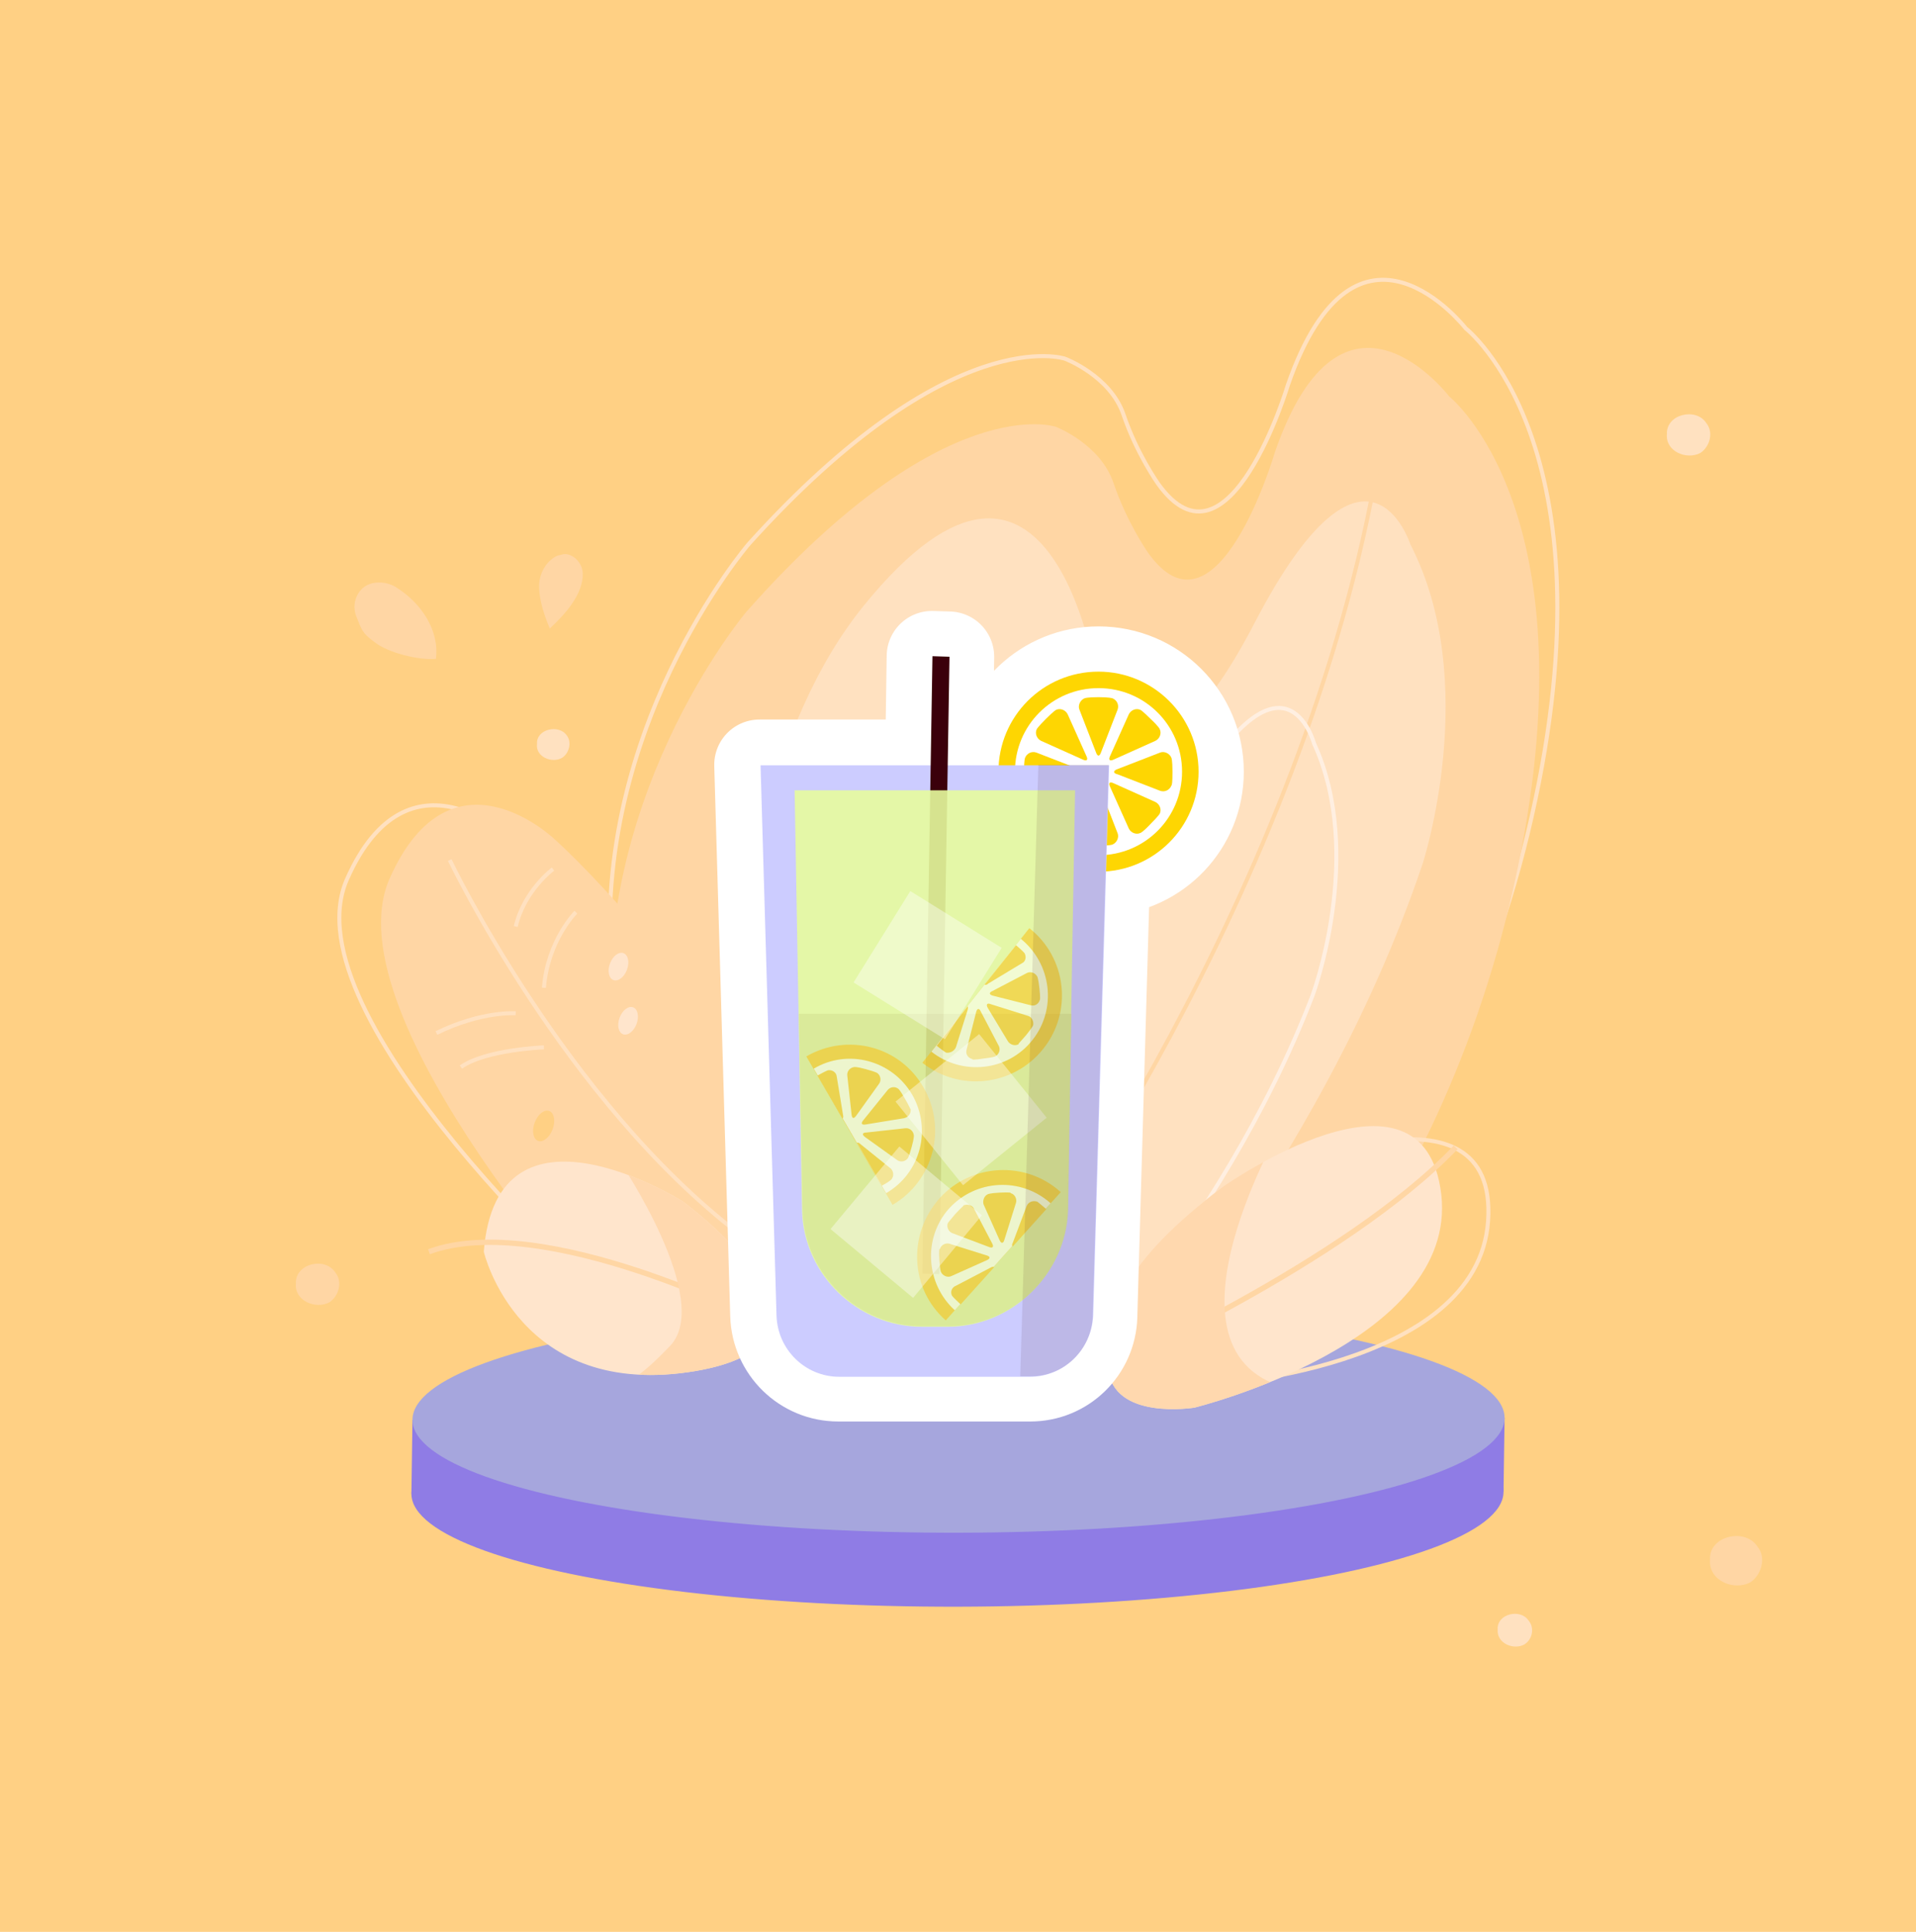 <?xml version="1.0" encoding="utf-8"?>
<!-- Generator: Adobe Illustrator 23.0.0, SVG Export Plug-In . SVG Version: 6.00 Build 0)  -->
<svg version="1.1" id="Capa_1" xmlns="http://www.w3.org/2000/svg" xmlns:xlink="http://www.w3.org/1999/xlink" x="0px" y="0px"
	 viewBox="0 0 360 363" style="enable-background:new 0 0 360 363;" xml:space="preserve">
<style type="text/css">
	.st0{fill:#FFD084;}
	.st1{fill:none;stroke:#FFE1C0;stroke-width:0.757;stroke-miterlimit:10;}
	.st2{fill:#FFD6A4;}
	.st3{fill:none;stroke:#FFE1C0;stroke-width:0.75;stroke-miterlimit:10;}
	.st4{fill:#FFE1C0;}
	.st5{fill:none;stroke:#FFD6A4;stroke-width:0.75;stroke-miterlimit:10;}
	.st6{fill:none;stroke:#FFEFE1;stroke-width:0.748;stroke-miterlimit:10;}
	.st7{fill:#8F7CE5;}
	.st8{fill:#A6A6DD;}
	.st9{fill:#FFE5CC;}
	.st10{fill:none;stroke:#FFD6A4;stroke-miterlimit:10;}
	.st11{clip-path:url(#SVGID_2_);fill:#FFD8AE;}
	.st12{clip-path:url(#SVGID_4_);fill:#FFD8AE;}
	.st13{stroke:#FFFFFF;stroke-width:17;stroke-linejoin:round;stroke-miterlimit:10;}
	.st14{fill:#FED602;}
	.st15{fill:#FFFFFF;}
	.st16{fill:#CCCCFF;}
	.st17{fill:#3B000B;}
	.st18{opacity:0.9;}
	.st19{fill:#E7FC9D;}
	.st20{opacity:0.8;fill:#D8EA8C;}
	.st21{opacity:0.5;}
	.st22{fill:#FCBC06;}
	.st23{opacity:0.4;fill:#FFFFFF;}
	.st24{opacity:0.1;fill:#3B000B;}
</style>
<g id="fondo">
	<g>
		<g id="Rectángulo_556">
			<rect y="-0.1" class="st0" width="360" height="363.3"/>
			<rect x="0.5" y="0.4" class="st0" width="359" height="362.2"/>
		</g>
		<path class="st1" d="M228.1,258.3c0,0,43.9-35.1,59.7-104.9c15.8-69.8-12.4-91.7-12.4-91.7S254.9,35.3,242,72.3
			c0,0-11.1,37.2-24.4,18.6c0,0-4-5.6-6.5-13c-2.5-7.3-11-10.5-11-10.5s-21.4-7.3-59.4,34.8c0,0-30.9,35.9-25.5,83.1
			s10.5,56.8,10.5,56.8L228.1,258.3z"/>
		<path class="st2" d="M225.9,271.1c0,0,43.1-35.1,58.6-104.9s-12.2-91.7-12.2-91.7s-20.1-26.4-32.8,10.6c0,0-10.9,37.2-23.9,18.6
			c0,0-3.9-5.6-6.4-13c-2.5-7.3-10.8-10.5-10.8-10.5s-21-7.3-58.2,34.8c0,0-30.3,35.9-25,83.1s10.3,56.8,10.3,56.8L225.9,271.1z"/>
		<path class="st3" d="M114.9,245.6c0,0-61.2-54.4-49.7-80.4s30.9-7.5,30.9-7.5s25.7,22.6,47.9,63.9L114.9,245.6z"/>
		<path class="st2" d="M115.8,249.7c0,0-54.1-58.6-42.6-84.6s30.9-7.5,30.9-7.5s25.7,22.6,47.9,63.9L115.8,249.7z"/>
		<path class="st4" d="M206.4,265c0,0,41.3-44.5,60.9-102.7c0,0,11.1-34-2.3-60c0,0-8.2-25.8-29.3,14.8S206.3,129,206.3,129
			s-8.1-59.5-44-15.2s-22.9,140.1-22.9,140.1L206.4,265z"/>
		<path class="st5" d="M191.1,241.3c0,0,54.3-73,68-155.4"/>
		<path class="st6" d="M195.3,266c0,0,33.9-33.6,51.3-78.9c0,0,9.9-26.5,0.3-47.4c0,0-5.5-20.6-23.5,10.6s-23.4,8.4-23.4,8.4
			s-4.3-47.2-33.9-13.5s-22.8,109.6-22.8,109.6L195.3,266z"/>
		<g>
			
				<ellipse transform="matrix(1 -1.876250e-03 1.876250e-03 1 -0.526 0.338)" class="st7" cx="179.9" cy="280.5" rx="102.6" ry="21.4"/>
			<polygon class="st7" points="282.5,280.3 282.7,266.4 77.5,266.8 77.3,280.7 			"/>
			
				<ellipse transform="matrix(1 -1.876250e-03 1.876250e-03 1 -0.5 0.338)" class="st8" cx="180.1" cy="266.6" rx="102.6" ry="21.4"/>
		</g>
		<path class="st3" d="M239.7,220.4c0,0,41.8-19.1,39.9,9s-53,30.9-53,30.9s-15.5-0.3-14.5-10.3C213.2,240,218.5,230.9,239.7,220.4z
			"/>
		<path class="st9" d="M229.9,222.9c0,0,37.6-26.4,40.9,1.5c3.2,27.9-46.4,40.1-46.4,40.1S209,267,208.2,257
			C207.3,247,211,237.1,229.9,222.9z"/>
		<path class="st10" d="M208.2,257c0,0,44.4-19.6,65.3-41.4"/>
		<g>
			<g>
				<defs>
					<path id="SVGID_1_" d="M229.9,222.9c0,0,37.6-26.4,40.9,1.5c3.2,27.9-46.4,40.1-46.4,40.1S209,267,208.2,257
						C207.3,247,211,237.1,229.9,222.9z"/>
				</defs>
				<clipPath id="SVGID_2_">
					<use xlink:href="#SVGID_1_"  style="overflow:visible;"/>
				</clipPath>
				<path class="st11" d="M240.9,211.5c0,0-27.3,46.6,4.8,50c21.5,2.3-22.9,11.5-22.9,11.5l-20.3-4.6l-1.3-29l20-22.9L240.9,211.5z"
					/>
			</g>
		</g>
		<g>
			<path class="st9" d="M128.2,225.7c0,0-34.9-21.9-37.3,9.5c0,0,6.5,28.1,39.9,22.4C164.1,251.8,128.2,225.7,128.2,225.7z"/>
		</g>
		<path class="st10" d="M143,248.3c0,0-40.9-21-62.4-13.1"/>
		<g>
			<g>
				<defs>
					<path id="SVGID_3_" d="M128.2,225.7c0,0-34.9-21.9-37.3,9.5c0,0,6.5,28.1,39.9,22.4C164.1,251.8,128.2,225.7,128.2,225.7z"/>
				</defs>
				<clipPath id="SVGID_4_">
					<use xlink:href="#SVGID_3_"  style="overflow:visible;"/>
				</clipPath>
				<path class="st12" d="M124.1,218.3h-4h-3.6c0,0,17.6,26,9.4,34.6c-8.2,8.6-9.4,6.7-9.4,6.7l19.6,1.8l15.9-7.2l1.2-14.3l-16-11.9
					L124.1,218.3z"/>
			</g>
		</g>
		<path class="st3" d="M84.5,161.6c0,0,21.6,45.3,54.6,70.4"/>
		<path class="st3" d="M103.9,163.3c0,0-5.4,4-7,10.8"/>
		<path class="st3" d="M108.2,171.4c0,0-5.3,5.3-6,14.2"/>
		<path class="st3" d="M96.9,190.4c0,0-6.3-0.5-14.9,3.7"/>
		<path class="st3" d="M102.2,196.8c0,0-10.9,0.4-15.6,3.7"/>
		<path class="st2" d="M109.5,107.7c0.1,4-3.4,7.8-6.2,10.4c-1-2.4-1.9-5-2-7.6c-0.1-2,0.7-4,2.2-5.3c0.5-0.4,1-0.8,1.7-0.9
			c0.4-0.1,0.7-0.2,1.1-0.2C108,104.3,109.4,105.9,109.5,107.7z"/>
		<path class="st2" d="M81.9,123.8c-3.1,0.3-9-1.1-11.6-3.2c-2.3-1.7-2.3-2.2-3.4-4.9c-1-2.7,0.6-5.9,3.6-6.2
			c1.5-0.2,3.1,0.2,4.3,1.1C79.1,113.4,82.6,118.4,81.9,123.8z"/>
		<path class="st4" d="M105.6,142.4c-1.9,1.1-5-0.2-4.7-2.6c-0.2-2.8,4.1-3.8,5.6-1.6C107.5,139.5,106.9,141.6,105.6,142.4z"/>
		<path class="st4" d="M319.5,85.1c-2.6,1.4-6.6-0.3-6.3-3.5c-0.2-3.8,5.5-5.1,7.4-2.1C322,81.2,321.3,83.9,319.5,85.1z"/>
		<path class="st2" d="M328.9,297.3c-3.1,1.7-7.9-0.3-7.6-4.2c-0.3-4.5,6.6-6.1,8.9-2.5C331.9,292.6,331,295.9,328.9,297.3z"/>
		<path class="st4" d="M286.4,309c-2,1.1-5.2-0.2-5-2.8c-0.2-3,4.3-4,5.8-1.7C288.4,305.9,287.9,308.1,286.4,309z"/>
		<path class="st2" d="M61.9,244.7c-2.6,1.4-6.6-0.3-6.3-3.5c-0.2-3.8,5.5-5.1,7.4-2.1C64.4,240.8,63.7,243.5,61.9,244.7z"/>
		
			<ellipse transform="matrix(0.351 -0.936 0.936 0.351 -94.499 226.777)" class="st9" cx="116.3" cy="181.5" rx="2.7" ry="1.7"/>
		
			<ellipse transform="matrix(0.351 -0.936 0.936 0.351 -102.872 235.064)" class="st9" cx="118.1" cy="191.7" rx="2.7" ry="1.7"/>
		
			<ellipse transform="matrix(0.351 -0.936 0.936 0.351 -131.69 232.986)" class="st0" cx="102.2" cy="211.5" rx="3" ry="1.8"/>
	</g>
</g>
<g>
	<path class="st13" d="M225.2,145c0-10.4-8.4-18.8-18.8-18.8c-10,0-18.1,7.8-18.7,17.5H178l0.3-20.3l-3.2-0.1l-0.3,20.4h-32.1
		l3,103.4c0.2,6.4,5.4,11.5,11.8,11.5h34.1h1.8h0.2c6.3,0,11.4-5,11.6-11.3l0-0.2c0,0,0,0,0,0l2.4-83.5
		C217.5,163,225.2,154.9,225.2,145z"/>
	<g>
		<g>
			<path class="st14" d="M225.2,145c0,10.4-8.4,18.8-18.8,18.8c-10.4,0-18.8-8.4-18.8-18.8c0-10.4,8.4-18.8,18.8-18.8
				C216.7,126.2,225.2,134.6,225.2,145z"/>
			<path class="st15" d="M222.1,145c0,8.7-7,15.7-15.7,15.7c-8.7,0-15.7-7-15.7-15.7c0-8.7,7-15.7,15.7-15.7
				C215.1,129.3,222.1,136.3,222.1,145z"/>
			<g>
				<g>
					<g>
						<g>
							<g>
								<g>
									<path class="st14" d="M206.4,131c-2.2,0-2.6,0.2-2.6,0.2c-0.8,0.3-1.3,1.3-1,2.1l3.1,8c0.3,0.9,0.7,0.9,1,0l3.1-8
										c0.3-0.9-0.2-1.8-1-2.1C208.9,131.2,208.5,131,206.4,131z"/>
								</g>
							</g>
						</g>
						<g>
							<g>
								<g>
									<path class="st14" d="M206.4,158.9c2.2,0,2.6-0.2,2.6-0.2c0.8-0.3,1.3-1.3,1-2.1l-3.1-8c-0.3-0.9-0.8-0.9-1,0l-3.1,8
										c-0.3,0.9,0.2,1.8,1,2.1C203.8,158.8,204.2,158.9,206.4,158.9z"/>
								</g>
							</g>
						</g>
					</g>
					<g>
						<g>
							<g>
								<g>
									<path class="st14" d="M220.3,145c0-2.2-0.2-2.6-0.2-2.6c-0.3-0.8-1.3-1.3-2.1-1l-8,3.1c-0.9,0.3-0.9,0.8,0,1l8,3.1
										c0.9,0.3,1.8-0.2,2.1-1C220.2,147.5,220.3,147.1,220.3,145z"/>
								</g>
							</g>
						</g>
						<g>
							<g>
								<g>
									<path class="st14" d="M192.4,145c0,2.2,0.2,2.6,0.2,2.6c0.3,0.8,1.3,1.3,2.1,1l8-3.1c0.9-0.3,0.9-0.7,0-1l-8-3.1
										c-0.9-0.3-1.8,0.2-2.1,1C192.6,142.4,192.4,142.8,192.4,145z"/>
								</g>
							</g>
						</g>
					</g>
				</g>
				<g>
					<g>
						<g>
							<g>
								<g>
									<path class="st14" d="M216.2,135.1c-1.5-1.5-1.9-1.7-1.9-1.7c-0.8-0.4-1.8,0-2.2,0.8l-3.5,7.8c-0.4,0.8-0.1,1.1,0.7,0.7
										l7.8-3.5c0.8-0.4,1.2-1.4,0.8-2.2C217.9,137,217.8,136.6,216.2,135.1z"/>
								</g>
							</g>
						</g>
						<g>
							<g>
								<g>
									<path class="st14" d="M196.5,154.8c1.5,1.5,1.9,1.7,1.9,1.7c0.8,0.4,1.8,0,2.2-0.8l3.5-7.8c0.4-0.8,0.1-1.1-0.7-0.7
										l-7.8,3.5c-0.8,0.4-1.2,1.4-0.8,2.2C194.8,152.9,195,153.3,196.5,154.8z"/>
								</g>
							</g>
						</g>
					</g>
					<g>
						<g>
							<g>
								<g>
									<path class="st14" d="M216.2,154.8c1.5-1.5,1.7-1.9,1.7-1.9c0.4-0.8,0-1.8-0.8-2.2l-7.8-3.5c-0.8-0.4-1.1-0.1-0.7,0.7
										l3.5,7.8c0.4,0.8,1.4,1.2,2.2,0.8C214.3,156.5,214.7,156.4,216.2,154.8z"/>
								</g>
							</g>
						</g>
						<g>
							<g>
								<g>
									<path class="st14" d="M196.5,135.1c-1.5,1.5-1.7,1.9-1.7,1.9c-0.4,0.8,0,1.8,0.8,2.2l7.8,3.5c0.8,0.4,1.1,0.1,0.7-0.7
										l-3.5-7.8c-0.4-0.8-1.4-1.2-2.2-0.8C198.4,133.4,198,133.6,196.5,135.1z"/>
								</g>
							</g>
						</g>
					</g>
				</g>
			</g>
		</g>
		<g>
			<path class="st16" d="M193.5,258.7h-35.8c-6.4,0-11.6-5.1-11.8-11.5l-3-103.4h65.5l-3,103.4C205.1,253.6,199.9,258.7,193.5,258.7
				z"/>
			<g>
				<g>
					<polygon class="st17" points="173.3,239.3 175.2,123.3 178.4,123.4 176.5,239.4 					"/>
				</g>
			</g>
			<g class="st18">
				<path class="st19" d="M149.3,148.5l1.4,79c0.3,12,10.4,21.8,22.5,21.8h4.9c12,0,22.1-9.8,22.5-21.8l1.4-79H149.3z"/>
				<path class="st20" d="M150.1,190.5l0.7,36.9c0.3,12,10.4,21.8,22.5,21.8h4.9c12,0,22.1-9.8,22.5-21.8l0.6-36.9H150.1z"/>
			</g>
			<g>
				<g class="st21">
					<g>
						<g>
							<path class="st22" d="M177.7,248.1l21.6-24.1c-6.6-6-16.9-5.4-22.8,1.2C170.5,232,171,242.2,177.7,248.1z"/>
							<path class="st15" d="M179.4,246.2l18-20.1c-5.6-5-14.1-4.5-19.1,1C173.4,232.6,173.9,241.2,179.4,246.2z"/>
						</g>
						<path class="st22" d="M179.5,228.1c-1.2,1.4-1.4,1.7-1.4,1.7c-0.3,0.7,0.1,1.6,0.8,1.9l6.9,2.6c0.7,0.3,1,0,0.6-0.7l-3.4-6.5
							c-0.4-0.7-1.3-0.9-2-0.6C181.1,226.6,180.8,226.7,179.5,228.1z"/>
						<path class="st22" d="M176.5,236.8c0.1,1.9,0.3,2.2,0.3,2.2c0.3,0.7,1.2,1.1,1.9,0.8l6.7-3c0.7-0.3,0.7-0.7,0-0.9l-7-2.2
							c-0.7-0.2-1.6,0.2-1.8,1C176.5,234.6,176.4,234.9,176.5,236.8z"/>
						<path class="st22" d="M187.8,224.1c-1.9,0.1-2.2,0.3-2.2,0.3c-0.7,0.3-1,1.2-0.8,1.9l3,6.7c0.3,0.7,0.7,0.7,0.9,0l2.2-7
							c0.2-0.7-0.2-1.6-1-1.8C190,224.1,189.7,224,187.8,224.1z"/>
						<path class="st22" d="M178.9,243.5c0,0,0.2,0.3,1.6,1.6l6.3-7c-0.1-0.1-0.4-0.1-0.7,0.1l-6.5,3.4
							C178.8,241.9,178.5,242.8,178.9,243.5z"/>
						<path class="st22" d="M192.9,226.6l-2.6,6.9c-0.2,0.4-0.2,0.6,0,0.7l6.3-7c-1.4-1.2-1.7-1.4-1.7-1.4
							C194,225.5,193.2,225.9,192.9,226.6z"/>
					</g>
					<g>
						<g>
							<path class="st22" d="M151.5,198.5l16.2,27.9c7.7-4.5,10.3-14.4,5.8-22.1C169.1,196.6,159.3,194,151.5,198.5z"/>
							<path class="st15" d="M152.9,200.8l13.6,23.4c6.5-3.8,8.6-12,4.9-18.5C167.6,199.2,159.3,197,152.9,200.8z"/>
						</g>
						<path class="st22" d="M170,206.4c-0.9-1.6-1.2-1.8-1.2-1.8c-0.6-0.5-1.5-0.4-2,0.2l-4.6,5.7c-0.5,0.6-0.3,0.9,0.4,0.8l7.3-1.2
							c0.8-0.2,1.3-0.9,1.2-1.7C171,208.4,171,208.1,170,206.4z"/>
						<path class="st22" d="M162.7,200.9c-1.8-0.5-2.2-0.4-2.2-0.4c-0.8,0.1-1.4,0.8-1.3,1.6l0.8,7.3c0.1,0.8,0.4,0.9,0.9,0.2l4.3-6
							c0.4-0.6,0.3-1.5-0.4-2C164.8,201.6,164.5,201.4,162.7,200.9z"/>
						<path class="st22" d="M171.3,215.5c0.5-1.8,0.4-2.2,0.4-2.2c-0.1-0.8-0.8-1.4-1.6-1.3l-7.3,0.8c-0.8,0-0.9,0.4-0.2,0.9l6,4.3
							c0.6,0.4,1.5,0.3,2-0.4C170.6,217.6,170.8,217.3,171.3,215.5z"/>
						<path class="st22" d="M155.6,201.1c0,0-0.4,0.1-2,1l4.7,8.1c0.1-0.1,0.2-0.3,0.1-0.7l-1.2-7.3
							C157.1,201.5,156.4,201,155.6,201.1z"/>
						<path class="st22" d="M167.4,219.6l-5.7-4.6c-0.3-0.3-0.5-0.3-0.7-0.3l4.7,8.1c1.6-0.9,1.8-1.2,1.8-1.2
							C168,221,167.9,220.1,167.4,219.6z"/>
					</g>
					<g>
						<g>
							<path class="st22" d="M193.4,174.4l-20.1,25.3c7,5.5,17.1,4.4,22.7-2.6C201.6,190.1,200.4,179.9,193.4,174.4z"/>
							<path class="st15" d="M191.8,176.4L175,197.6c5.8,4.6,14.4,3.7,19-2.2C198.6,189.6,197.6,181.1,191.8,176.4z"/>
						</g>
						<path class="st22" d="M192.8,194.5c1.2-1.5,1.3-1.8,1.3-1.8c0.2-0.7-0.2-1.6-0.9-1.8l-7-2.2c-0.7-0.3-1,0-0.6,0.7l3.8,6.3
							c0.4,0.6,1.3,0.9,2,0.5C191.3,196.1,191.6,195.9,192.8,194.5z"/>
						<path class="st22" d="M195.3,185.7c-0.2-1.8-0.4-2.2-0.4-2.2c-0.4-0.7-1.2-1-1.9-0.7l-6.5,3.4c-0.7,0.3-0.7,0.7,0.1,0.9
							l7.1,1.8c0.8,0.2,1.5-0.3,1.7-1.1C195.4,187.9,195.5,187.5,195.3,185.7z"/>
						<path class="st22" d="M184.8,198.9c1.8-0.2,2.2-0.4,2.2-0.4c0.7-0.4,1-1.2,0.7-1.9l-3.4-6.5c-0.3-0.7-0.7-0.7-0.9,0.1
							l-1.8,7.1c-0.2,0.8,0.3,1.5,1.1,1.7C182.6,199.1,182.9,199.2,184.8,198.9z"/>
						<path class="st22" d="M192.5,179.1c0,0-0.2-0.3-1.6-1.5L185,185c0.1,0.1,0.4,0.1,0.7-0.2l6.3-3.8
							C192.7,180.7,192.9,179.8,192.5,179.1z"/>
						<path class="st22" d="M179.6,196.8l2.2-7c0.1-0.4,0.1-0.6,0-0.7l-5.8,7.4c1.5,1.2,1.8,1.3,1.8,1.3
							C178.5,197.9,179.3,197.5,179.6,196.8z"/>
					</g>
				</g>
				<g>
					
						<rect x="164" y="171.3" transform="matrix(0.528 -0.85 0.85 0.528 -71.822 233.56)" class="st23" width="20.2" height="20.2"/>
					
						<rect x="172.4" y="198.5" transform="matrix(0.778 -0.628 0.628 0.778 -90.525 160.824)" class="st23" width="20.2" height="20.2"/>
					
						<rect x="160.3" y="219.5" transform="matrix(0.64 -0.768 0.768 0.64 -115.121 213.572)" class="st23" width="20.2" height="20.2"/>
				</g>
			</g>
			<path class="st24" d="M195.1,143.7l-3.4,114.9h2c6.3,0,11.4-5,11.6-11.3l3-103.6H195.1z"/>
		</g>
	</g>
</g>
</svg>
